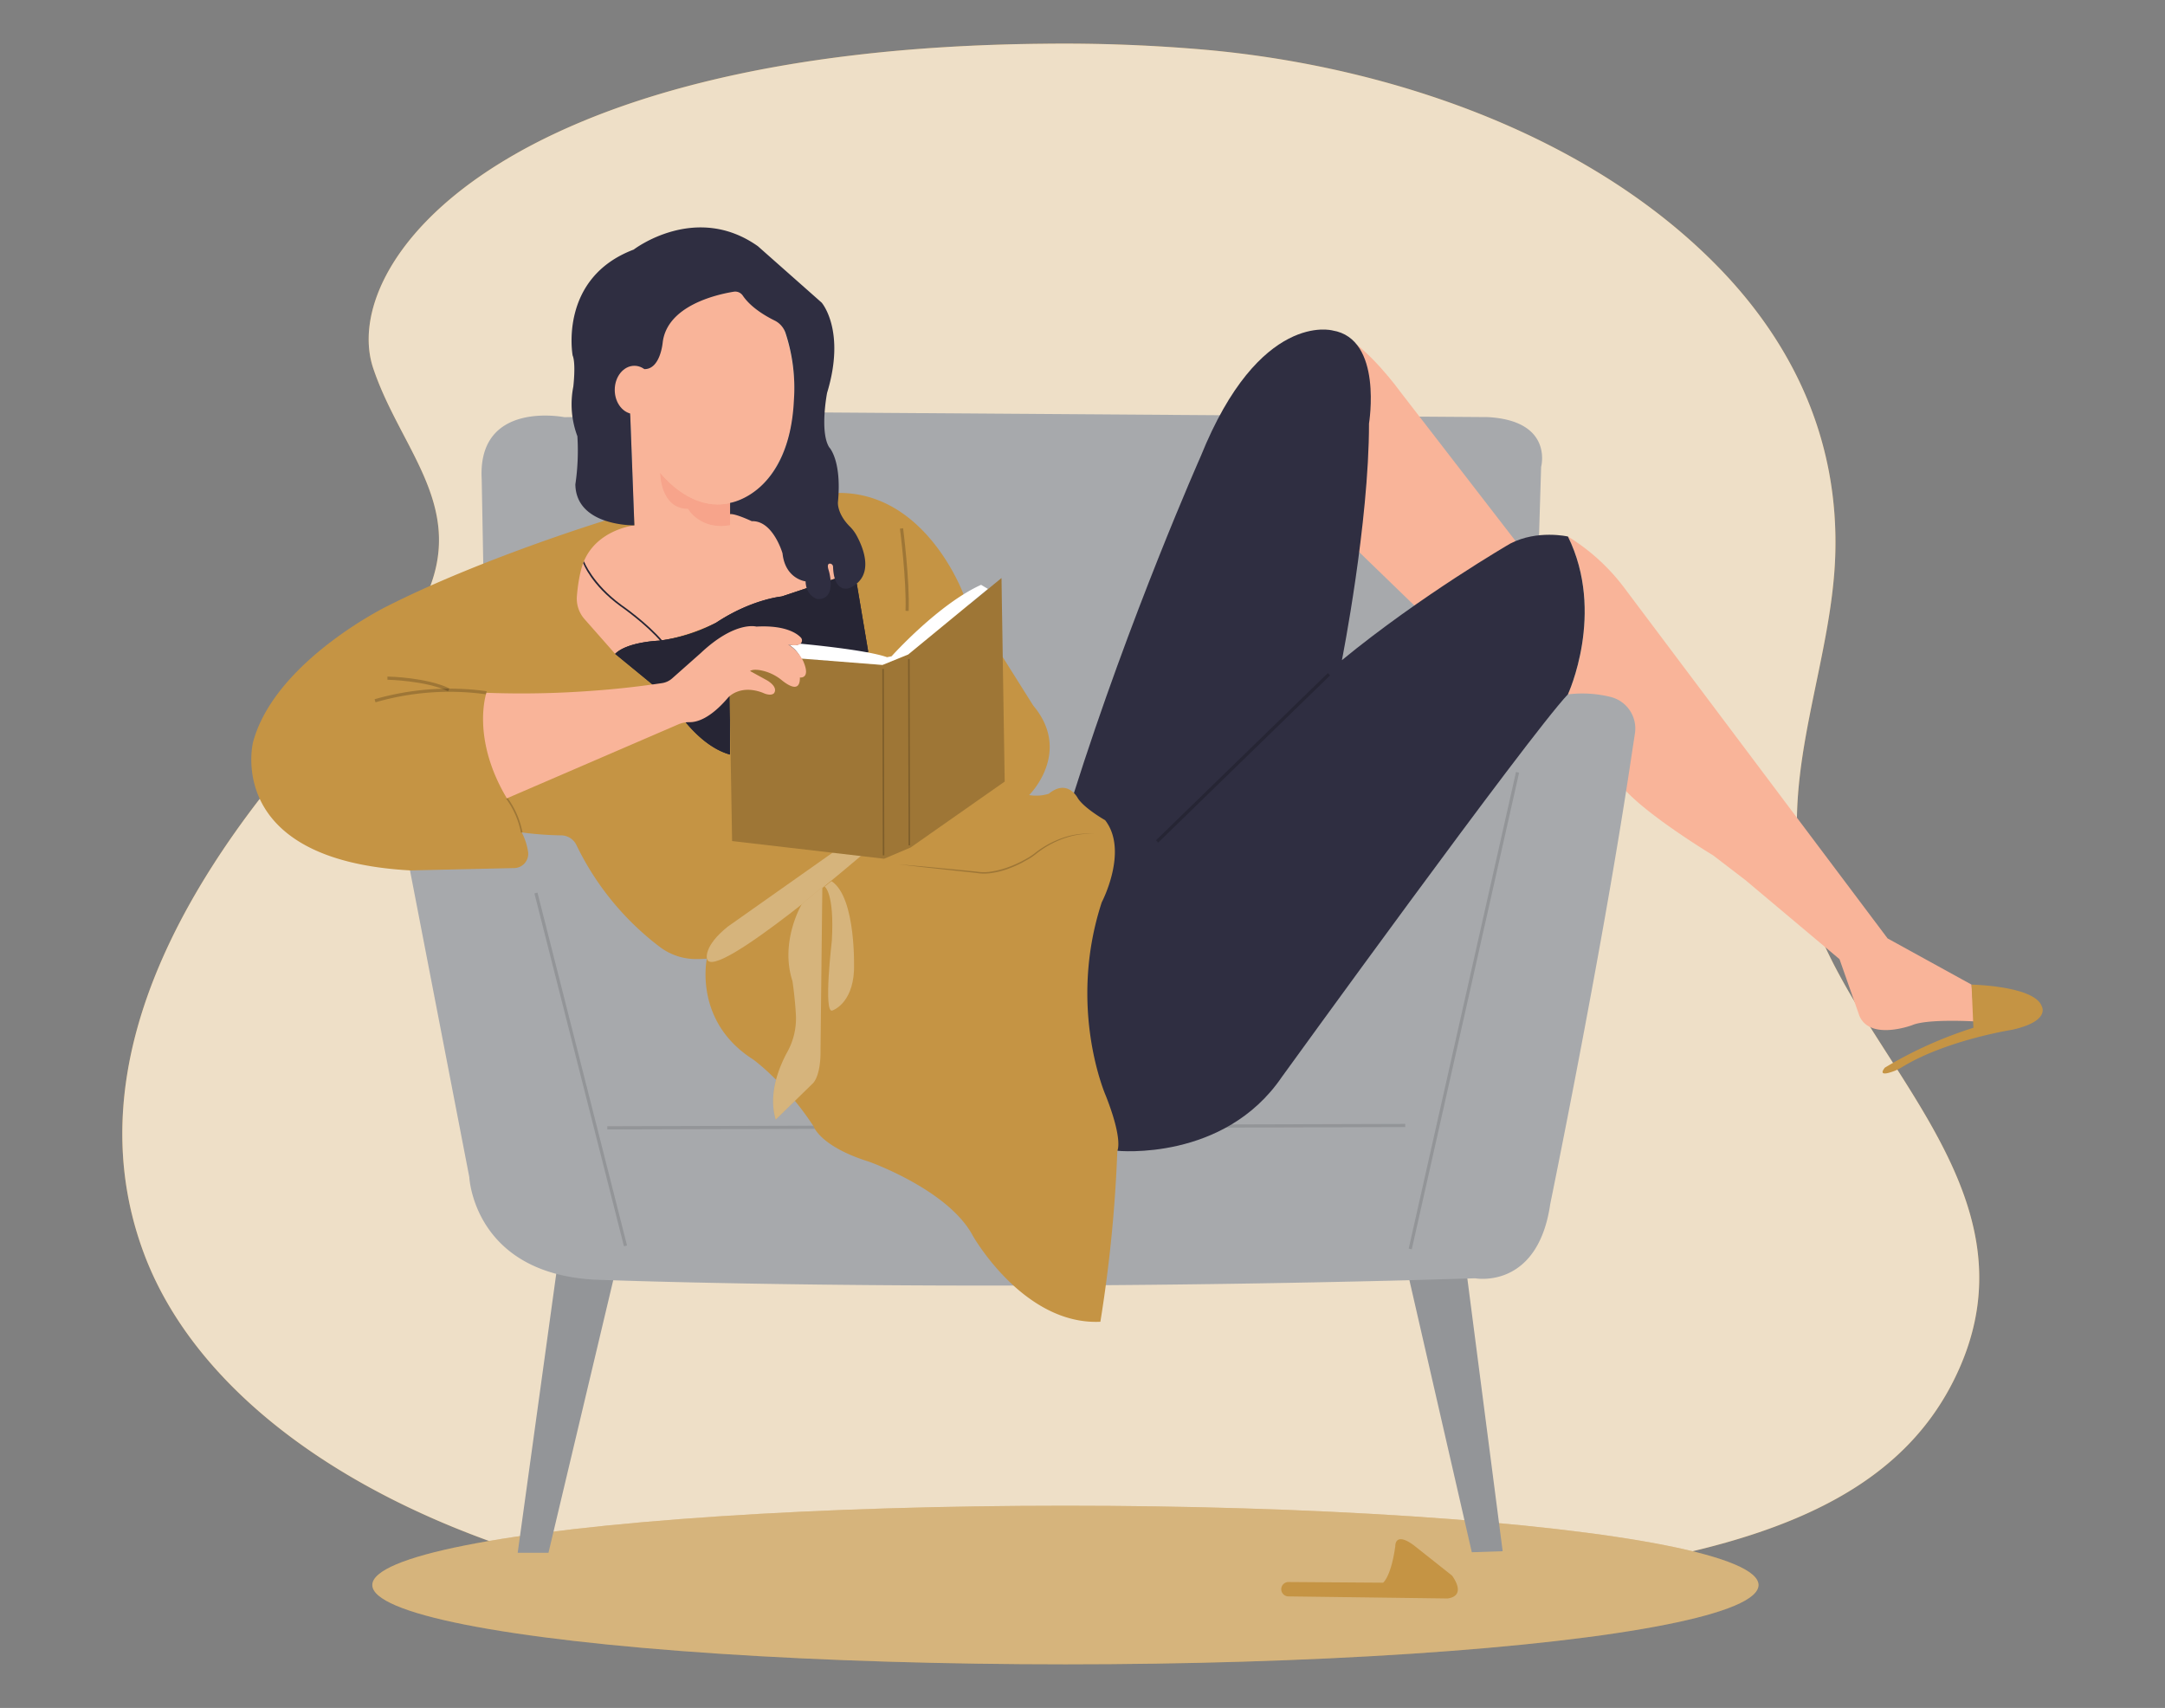 <svg id="a8c10bd1-09ae-4a33-b1e3-a6f68b41d941" data-name="Layer 1" xmlns="http://www.w3.org/2000/svg" width="865.76" height="682.89" viewBox="0 0 865.76 682.89"><rect x="0" y="0" width="865.76" height="682.89" fill="#808080" stroke="none"/><g id="e23bcdda-b87c-4266-9f68-109653ba401f" data-name="freepik--background-simple--inject-6"><path d="M688.3,108c-50.76-52.9-130.08-81.06-205.13-88A649.63,649.63,0,0,0,417,17.49c-217.89,2.13-281.71,88.3-267.74,129.8s53.25,67-3.44,124.47S25.23,415.34,57.69,501.52s166.9,153.2,361.62,142.56,321-11.7,361.61-91.46-48.1-134.52-60.58-202.91c-7.72-42.4,12.11-85.14,13.55-127.42C735.45,176.57,717.49,138.46,688.3,108Z" fill="#C59444"/><path d="M688.3,108c-50.76-52.9-130.08-81.06-205.13-88A649.63,649.63,0,0,0,417,17.49c-217.89,2.13-281.71,88.3-267.74,129.8s53.25,67-3.44,124.47S25.23,415.34,57.69,501.52s166.9,153.2,361.62,142.56,321-11.7,361.61-91.46-48.1-134.52-60.58-202.91c-7.72-42.4,12.11-85.14,13.55-127.42C735.45,176.57,717.49,138.46,688.3,108Z" fill="#fff" opacity="0.7" style="isolation:isolate"/></g><ellipse cx="426.05" cy="633.74" rx="277.17" ry="31.71" fill="#C59444"/><ellipse cx="426.05" cy="633.74" rx="277.17" ry="31.71" fill="#fff" opacity="0.3"/><path d="M553.09,632.81s3.16-2.3,4.88-14.63c0,0-.29-6,7.45-.29l15.2,12.05s6.31,8-1.72,9.18l-63.7-.83a2.88,2.88,0,0,1-2.84-2.87h0a2.88,2.88,0,0,1,2.9-2.88Z" fill="#C59444"/><polygon points="207.02 620.85 219.33 620.85 247.69 501.5 223.07 504.71 207.02 620.85" fill="#939598"/><polygon points="588.56 620.63 562.24 505.89 586.09 505.89 600.9 620.22 588.56 620.63" fill="#939598"/><path d="M789.53,408.39s-18.86-1.13-24.89,1.51c0,0-18.1,6.79-21.49-4.91L735.6,383.5l-37.71-31.68L685.06,342s-25.64-15.46-35.45-26.4l-22.6-38s15.06-32.48,0-63.07a81.23,81.23,0,0,1,23,21.14L754.83,375.21l33.57,18.47Z" fill="#f9b499"/><path d="M160.37,329.5l27.3,141.14s1.7,38.33,50,41c0,0,130.52,5.16,324.25.27l28-.81s25,4.7,30-29.67c0,0,20.17-98.13,31.56-173l2.31-15.2a13,13,0,0,0-9.85-14.6,47.07,47.07,0,0,0-16.91-1L614.47,246l1.81-59.33s5.06-18.45-21.35-19.9L328.3,164.91l-102.57,1.9s-34.91-7-33.1,24.87l2.53,137.12Z" fill="#a7a9ac"/><rect x="231.61" y="354.78" width="1.27" height="145.57" transform="translate(-98.06 70.29) rotate(-14.24)" fill="#939598"/><rect x="487.74" y="403.48" width="195.35" height="1.27" transform="translate(62.55 886.43) rotate(-77.31)" fill="#939598"/><rect x="242.83" y="449.86" width="319.09" height="1.27" transform="translate(-1.32 1.18) rotate(-0.17)" fill="#939598"/><path d="M543.68,220.9l26.5,25.66L608.12,219l-48.26-62.49S547,138.61,535.59,133.31L516.06,182.4Z" fill="#f9b499"/><path d="M627,277.6c-16,16.95-114.4,153-114.4,153-23.07,33.89-65.73,29.52-65.73,29.52L419.4,401.42l9.88-83.8c22.6-71.56,50.85-135.11,50.85-135.11,23.54-58.38,52.72-50.38,52.72-50.38,20.25,3.3,14.6,37.2,14.6,37.2,0,40-10.83,94.62-10.83,94.62,31.54-25.89,67.32-46.61,67.32-46.61,10.83-5.64,23.07-2.82,23.07-2.82h0C642.07,245.12,627,277.6,627,277.6Z" fill="#2f2e41"/><g opacity="0.2"><rect x="449.14" y="302.39" width="95.88" height="1.27" transform="translate(-70.52 432.41) rotate(-44.21)"/></g><path d="M789.14,410.94l-.74-17.26s25.08.49,28.05,8.6c0,0,3.79,6-11.9,9.47,0,0-26.22,4.11-43.82,14.84a20,20,0,0,1-3.44,1.71c-2.54.94-6.17,1.92-3.57-1.41a165.71,165.71,0,0,1,35.42-15.95Z" fill="#C59444"/><path d="M242.37,208s-49.74,15.21-87.73,34.47c0,0-44.77,22-53.45,54.27,0,0-11.94,47.21,62.95,51.28l41.52-.94a5.7,5.7,0,0,0,5.48-6.73,24.59,24.59,0,0,0-2.5-7.52A134.32,134.32,0,0,0,224.27,334a6.84,6.84,0,0,1,6.27,3.94,112.27,112.27,0,0,0,33.26,40.63,24,24,0,0,0,14.86,4.89c1.22,0,2.57-.06,4-.14,0,0-5.42,25.05,18.46,40.25,0,0,12.3,8.68,24.23,26.77,0,0,2.54,8,22.07,14.11,0,0,31.84,11.21,41.61,29.66,0,0,20.26,35.82,51,34.37a558.05,558.05,0,0,0,6.78-68.37s2.45-4.07-4.61-22c0,0-15.47-35-1.63-77.33,0,0,10.86-20.63,1.36-32.84,0,0-8.14-4.61-10.85-8.68,0,0-4.07-8.14-11.67-1.9a17.07,17.07,0,0,1-7.87.54s17.37-17.09,1.63-35.81l-27.68-44s-14.65-41-49.92-41l-88.19,9.5Z" fill="#C59444"/><path d="M252,165.23l1.64,44.82s-15.05,1.64-20.29,14.72c0,0-1.89,4.27-2.66,13.61a12.38,12.38,0,0,0,3.05,9.16L246,261.44s3.05-4.08,17.48-5.26c0,0,8.84-.65,22.91-7.2a71.41,71.41,0,0,1,26.17-10.47l25.52-8.5-19.3-21.59-17.67-3.6-9.16.65,0-4.47-7.05-22Z" fill="#f9b499"/><path d="M264,189.06s0,14.38,11.13,14.38c0,0,4.88,8.68,16.82,6.51V201S278.64,206.15,264,189.06Z" fill="#f7a48b"/><path d="M246,261.44,267.42,279s9.94,18.61,24.47,22.69V273.93l55.32-13.26-4.59-27.27L338.09,230l-25.52,8.5s-12,1.08-26.17,10.47a66.44,66.44,0,0,1-22.91,7.2S250.85,256.59,246,261.44Z" fill="#2f2e41"/><path d="M246,261.44,267.42,279s9.94,18.61,24.47,22.69V273.93l55.32-13.26-4.59-27.27L338.09,230l-25.52,8.5s-12,1.08-26.17,10.47a66.44,66.44,0,0,1-22.91,7.2S250.85,256.59,246,261.44Z" fill="#2f2e41"/><path d="M246,261.44,267.42,279s9.94,18.61,24.47,22.69V273.93l55.32-13.26-4.59-27.27L338.09,230l-25.52,8.5s-12,1.08-26.17,10.47a66.44,66.44,0,0,1-22.91,7.2S250.85,256.59,246,261.44Z" opacity="0.2"/><path d="M264.62,256.86c-6.27-7.41-16.4-14.41-16.5-14.48-11.68-8.53-14.84-17.08-14.88-17.17l.3-.77c0,.09,3.44,9,14.94,17.43.1.06,10.3,7.11,16.62,14.58Z" fill="#2f2e41"/><g opacity="0.2"><path d="M264.62,256.86c-6.27-7.41-16.4-14.41-16.5-14.48-11.68-8.53-14.84-17.08-14.88-17.17l.3-.77c0,.09,3.44,9,14.94,17.43.1.06,10.3,7.11,16.62,14.58Z"/></g><g opacity="0.2"><path d="M150.16,280.8l-.36-1.22a108,108,0,0,1,44.83-3.21l-.23,1.24A106.62,106.62,0,0,0,150.16,280.8Z"/></g><g opacity="0.2"><path d="M179.18,276.38c-8.82-4.26-24.1-4.6-24.25-4.6l0-1.27c.64,0,15.71.35,24.78,4.73Z"/></g><g opacity="0.2"><path d="M208.33,332.93a33.9,33.9,0,0,0-5.89-13.54l.49-.39a34.34,34.34,0,0,1,6,13.81Z"/></g><path d="M282.71,383.34s-1.56-4.94,8.34-12.86l44.34-31.28,11.48.8S285.07,393.43,282.71,383.34Z" fill="#C59444"/><path d="M282.71,383.34s-1.56-4.94,8.34-12.86l44.34-31.28,11.48.8S285.07,393.43,282.71,383.34Z" fill="#fff" opacity="0.3"/><path d="M320.7,361.36s-9,15-3.8,30.93c0,0,1,6.55,1.38,13.64a27.65,27.65,0,0,1-3.4,14.6c-3.38,6.19-7.75,16.93-4.67,27.11l14.65-14.29s3.44-2.53,3.26-13.74l.72-64.94Z" fill="#C59444"/><path d="M320.7,361.36s-9,15-3.8,30.93c0,0,1,6.55,1.38,13.64a27.65,27.65,0,0,1-3.4,14.6c-3.38,6.19-7.75,16.93-4.67,27.11l14.65-14.29s3.44-2.53,3.26-13.74l.72-64.94Z" fill="#fff" opacity="0.3"/><path d="M329.75,354.48s4,2.36,2.89,21.71c0,0-3.44,29.13.18,27.86,0,0,8-2.53,8.68-15.92,0,0,1.09-29.3-9-35.82Z" fill="#C59444"/><path d="M329.75,354.48s4,2.36,2.89,21.71c0,0-3.44,29.13.18,27.86,0,0,8-2.53,8.68-15.92,0,0,1.09-29.3-9-35.82Z" fill="#fff" opacity="0.3"/><path d="M359.35,345.58q7.78.66,15.56,1.4l7.78.73,7.77.78h.05a18.87,18.87,0,0,0,6.18-.06,35.46,35.46,0,0,0,6.08-1.56,47.35,47.35,0,0,0,5.77-2.49c.92-.5,1.86-1,2.76-1.52a26.85,26.85,0,0,0,2.58-1.78A37.74,37.74,0,0,1,425,335a30.66,30.66,0,0,1,12.52-1.62,33.27,33.27,0,0,0-6.31.35,34.55,34.55,0,0,0-6.09,1.6,38.14,38.14,0,0,0-10.92,6.17,25.19,25.19,0,0,1-2.63,1.83c-.92.54-1.85,1-2.78,1.56a49,49,0,0,1-5.84,2.56,33.43,33.43,0,0,1-6.19,1.57,19,19,0,0,1-6.42,0h0l-7.77-.83-7.76-.86C369.69,346.81,364.52,346.2,359.35,345.58Z" opacity="0.2"/><g opacity="0.2"><path d="M363.37,244.27l-1.26-.05c.43-12.27-2.2-32.65-2.23-32.85l1.26-.16C361.17,211.41,363.81,231.89,363.37,244.27Z"/></g><path d="M258.48,134a24.26,24.26,0,0,1,2.87-6.95,28.17,28.17,0,0,1,4.73-5.93,29.6,29.6,0,0,1,2.93-2.44,26.41,26.41,0,0,1,3.28-1.94,24.1,24.1,0,0,1,7.17-2.28,40.66,40.66,0,0,0-6.7,3.15,36.52,36.52,0,0,0-3,2A35,35,0,0,0,267,122a35.7,35.7,0,0,0-4.78,5.55A42.83,42.83,0,0,0,258.48,134Z" opacity="0.2"/><path d="M257,103.59a31.75,31.75,0,0,1,9.67-1.89,23.2,23.2,0,0,1,5,.29,20.42,20.42,0,0,1,2.46.57c.8.28,1.63.6,2.33.87a15.26,15.26,0,0,0,4.6.94,24.24,24.24,0,0,1,2.48.17,11.2,11.2,0,0,1,2.48.59,10.69,10.69,0,0,1,4.24,2.73,11.84,11.84,0,0,1,2.56,4.23,13.66,13.66,0,0,0-3-3.78,10.81,10.81,0,0,0-4.11-2.24,12.88,12.88,0,0,0-2.31-.43,23.46,23.46,0,0,0-2.41-.07,16,16,0,0,1-5-.95c-.82-.33-1.52-.6-2.26-.88a22.71,22.71,0,0,0-2.3-.57,26.16,26.16,0,0,0-4.77-.49A47.3,47.3,0,0,0,257,103.59Z" opacity="0.2"/><path d="M253.05,141.21a21.35,21.35,0,0,0-5.75,4.34,20,20,0,0,0-2.23,2.8,19.57,19.57,0,0,0-1.65,3.14,19.22,19.22,0,0,0-1.36,6.9,26.22,26.22,0,0,0,.92,7,37.88,37.88,0,0,0,2.44,6.73l.75,1.68a16.27,16.27,0,0,1,.64,1.77,27.63,27.63,0,0,1,.77,3.63,55.86,55.86,0,0,1,.22,14.61,74,74,0,0,0-1.2-14.44,31.94,31.94,0,0,0-.84-3.47c-.19-.56-.4-1.11-.64-1.64l-.78-1.63a37.47,37.47,0,0,1-2.59-6.93,26.5,26.5,0,0,1-.88-7.38,19.16,19.16,0,0,1,1.64-7.26A19.5,19.5,0,0,1,253.05,141.21Z" opacity="0.2"/><ellipse cx="283.49" cy="150.86" rx="33.86" ry="51.04" transform="translate(-17.99 40.24) rotate(-7.87)" fill="#f9b499"/><path d="M253.68,210.05s-23.33.45-23.6-16.38a92.23,92.23,0,0,0,.81-19.26,36.39,36.39,0,0,1-1.63-19.81s1.09-9.23-.27-12.48c0,0-5.7-30.93,24.42-42.33,0,0,24.69-19,49.65-1.36L328.57,121s9.77,11.13,2.17,36.09c0,0-3,15.47.82,21.71,0,0,5.15,5.15,3.52,22,0,0-.47,4.53,4.83,9.79a15.71,15.71,0,0,1,2.71,3.67c2.71,5,7.11,15.89-2.44,20.65a4.22,4.22,0,0,1-2.83.38c-1.76-.43-4-2.23-4.22-8.67a1.28,1.28,0,0,0-1.4-1.26c-.6.09-1,.71-.31,2.77,0,0,3.57,11.74-4.57,11.38,0,0-4.52-1.09-4.7-7.06,0,0-8.14-.9-9.23-11.21,0,0-3.8-13.21-12.3-12.85,0,0-6.29-3-8.66-2.85l0-4.47s23.7-3.53,25.51-41a70.34,70.34,0,0,0-3.35-26.93,8.63,8.63,0,0,0-4.39-5c-3.58-1.76-9.46-5.18-12.68-9.92a3.65,3.65,0,0,0-3.6-1.59c-7,1.14-26.66,5.61-28.44,20.28,0,0-.91,10.67-7.24,10.67L252,165.23Z" fill="#2f2e41"/><ellipse cx="253.68" cy="155.9" rx="7.85" ry="9.65" fill="#f9b499"/><polygon points="400.48 231.13 363.18 261.68 352.89 265.86 291.47 260.71 292.76 336.28 353.54 343.35 364.15 338.85 401.77 312.49 400.48 231.13" fill="#C59444"/><polygon points="400.48 231.13 363.18 261.68 352.89 265.86 291.47 260.71 292.76 336.28 353.54 343.35 364.15 338.85 401.77 312.49 400.48 231.13" opacity="0.2"/><path d="M319.8,257.35s26.41,2.35,34.91,5.42l1.81-.36s18.63-20.8,35.81-28.58l2.72,1.63-31.87,26.22-10.29,4.18-32.55-2.54a12.44,12.44,0,0,0-5.07-5.61S318.73,258.42,319.8,257.35Z" fill="#fff"/><path d="M194.52,277s-6.26,18,8.17,42.2l68.67-29.62a10.84,10.84,0,0,1,4.5-.83c2.65,0,8-1.23,15.32-9.85,0,0,4.63-5.44,13.88-1.9,0,0,2.89,1.48,4.38.25,0,0,2.17-2.17-2.58-5.15l-6.92-3.8s1-1,4.75-.19a19,19,0,0,1,8,3.91c2.8,2.25,7.27,4.93,7.18-1.14,0,0,4.47.68,1.35-6.51a16.27,16.27,0,0,0-6-6.65s5.41,1.32,5.48-1.69a1.58,1.58,0,0,0-.43-1.09c-1.23-1.35-5.76-5.08-17.8-4.41,0,0-8.41-2.44-22.25,10.58l-11.41,10.11a7.86,7.86,0,0,1-4.06,1.91c-8.45,1.26-17.44,2.31-27,3A378.64,378.64,0,0,1,194.52,277Z" fill="#f9b499"/><g opacity="0.2"><rect x="352.91" y="267.46" width="0.63" height="74.53" transform="translate(-0.74 0.86) rotate(-0.14)"/></g><g opacity="0.2"><rect x="363.22" y="263.48" width="0.63" height="74.53" transform="translate(-0.73 0.88) rotate(-0.14)"/></g></svg>